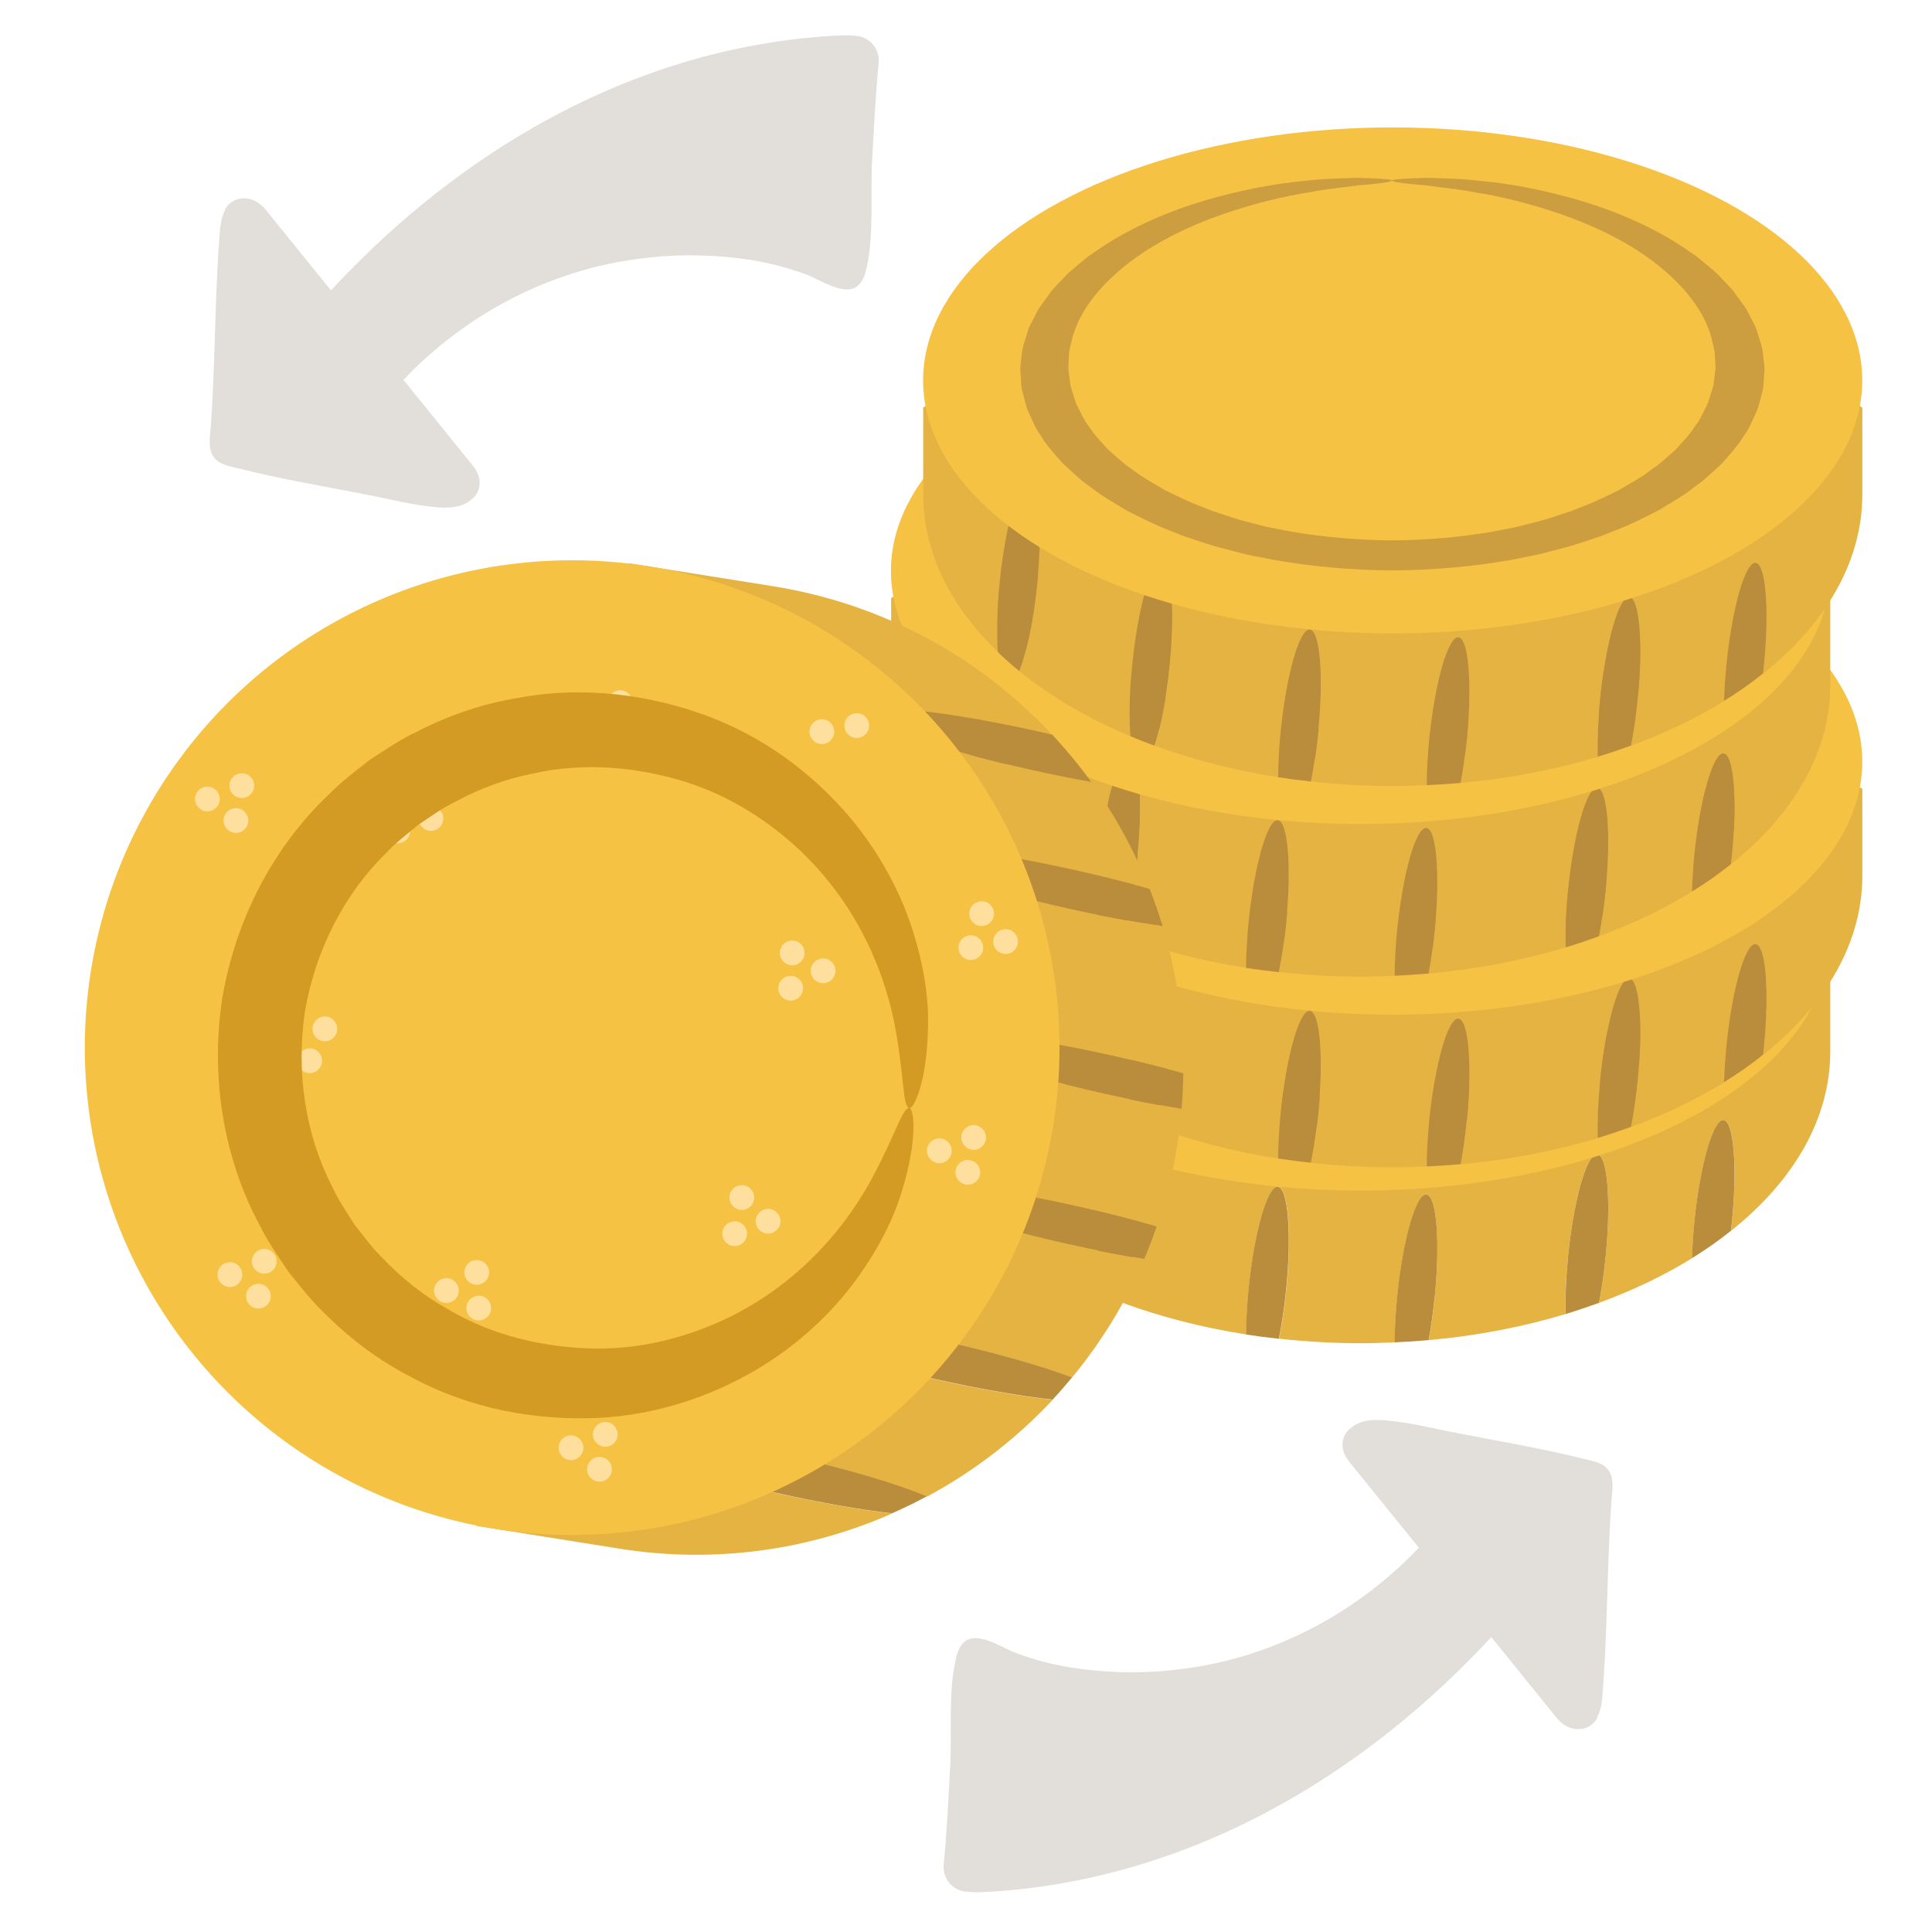 <?xml version="1.0" encoding="UTF-8"?><svg id="Illustration" xmlns="http://www.w3.org/2000/svg" viewBox="0 0 200 200"><defs><style>.cls-1{fill:none;}.cls-2{fill:#d49b24;}.cls-3{fill:#f6c243;}.cls-4{fill:#e5b342;}.cls-5{fill:#ba8d3c;}.cls-6{fill:#ffdf9d;}.cls-7{fill:#cc9e40;}.cls-8{fill:#e2ded9;}</style></defs><path class="cls-4" d="M147.64,123.65c1.07.04,1.46,4.81.88,10.66-.16,1.58-.37,3.08-.62,4.42,5.01-.45,9.78-1.38,14.17-2.7-.05-1.72.03-3.79.26-6.03.59-5.85,1.93-10.55,3-10.51,1.07.04,1.46,4.81.88,10.66-.17,1.7-.41,3.3-.68,4.72,3.52-1.29,6.75-2.84,9.63-4.62.04-1.18.12-2.46.25-3.79.59-5.85,1.93-10.55,3-10.51,1.07.04,1.46,4.81.88,10.66-.03.27-.06.54-.09.8,6.43-5.12,10.27-11.56,10.27-18.56v-8.98c-8.71-5.11-35.68-21.22-48.61-21.22-13.66,0-39.78,15.58-48.61,21.22v8.98c0,6.02,2.85,11.62,7.73,16.33-.13-1.9-.08-4.44.2-7.22.59-5.85,1.93-10.55,3-10.51,1.07.04,1.46,4.81.88,10.66-.39,3.86-1.11,7.22-1.86,9.04,3.22,2.62,7.1,4.91,11.51,6.75-.15-1.92-.1-4.55.19-7.45.59-5.85,1.93-10.55,3-10.51,1.07.04,1.46,4.81.88,10.66-.34,3.37-.93,6.35-1.57,8.27,3.95,1.45,8.24,2.56,12.8,3.27.01-1.44.1-3.07.27-4.79.59-5.85,1.93-10.55,3-10.51,1.07.04,1.46,4.81.88,10.66-.19,1.85-.45,3.58-.75,5.08,2.75.3,5.57.47,8.46.47,1.19,0,2.36-.04,3.52-.09.01-1.45.1-3.07.27-4.8.59-5.85,1.93-10.55,3-10.51Z"/><path class="cls-5" d="M148.52,134.31c.59-5.85.19-10.62-.88-10.66-1.07-.04-2.41,4.66-3,10.51-.17,1.73-.26,3.36-.27,4.8,1.19-.05,2.36-.13,3.52-.23.25-1.34.46-2.84.62-4.42Z"/><path class="cls-5" d="M116.88,115.95c-1.07-.04-2.41,4.66-3,10.51-.29,2.89-.34,5.52-.19,7.45.81.34,1.65.66,2.49.97.64-1.92,1.23-4.9,1.57-8.27.59-5.85.19-10.62-.88-10.66Z"/><path class="cls-5" d="M132.26,122.85c-1.07-.04-2.41,4.66-3,10.51-.17,1.72-.26,3.35-.27,4.79,1.12.17,2.25.32,3.4.44.3-1.5.56-3.24.75-5.08.59-5.85.19-10.62-.88-10.66Z"/><path class="cls-5" d="M165.33,119.49c-1.07-.04-2.41,4.66-3,10.51-.22,2.24-.3,4.31-.26,6.03,1.18-.36,2.33-.75,3.46-1.16.27-1.42.51-3.02.68-4.72.59-5.85.19-10.62-.88-10.66Z"/><path class="cls-5" d="M178.4,115.95c-1.07-.04-2.41,4.66-3,10.51-.13,1.34-.21,2.61-.25,3.79,1.44-.89,2.79-1.84,4.04-2.84.03-.27.06-.53.09-.8.59-5.85.19-10.62-.88-10.66Z"/><path class="cls-5" d="M103.17,107.45c-1.07-.04-2.41,4.66-3,10.51-.28,2.79-.33,5.32-.2,7.22.7.68,1.44,1.33,2.22,1.97.75-1.83,1.47-5.18,1.86-9.04.59-5.85.19-10.62-.88-10.66Z"/><ellipse class="cls-3" cx="140.84" cy="97.06" rx="48.61" ry="26.19"/><path class="cls-7" d="M140.84,76.39c0-.11-.79-.19-2.33-.25-.39-.01-.82-.03-1.3-.04-.48,0-.99.03-1.56.05-1.13.04-2.44.08-3.88.26-2.92.26-6.41.89-10.16,1.97-3.73,1.09-7.66,2.72-11.04,5-.42.29-.84.58-1.27.87-.39.31-.76.63-1.15.95-.37.33-.8.64-1.12.99-.33.35-.66.7-1,1.06-.17.18-.33.36-.5.54-.14.19-.27.38-.41.57-.27.38-.55.77-.83,1.15-.26.39-.43.8-.65,1.21-.19.41-.47.82-.57,1.25-.26.85-.6,1.72-.65,2.61-.04.45-.13.9-.13,1.35.03.45.06.91.09,1.37.02.23.02.46.07.69l.18.69c.13.46.22.94.39,1.4.44.92.77,1.88,1.45,2.79.54.94,1.38,1.83,2.17,2.73.44.44.94.87,1.42,1.31.25.22.47.44.75.65l.84.62c1.07.85,2.41,1.6,3.71,2.39,1.43.71,2.84,1.45,4.48,2.07l1.19.48,1.27.43,1.29.42c.42.15.86.28,1.32.39.91.24,1.82.48,2.74.72.96.19,1.92.38,2.88.57,3.91.69,8.06,1.06,12.28,1.09,4.22-.03,8.38-.4,12.28-1.09.96-.19,1.92-.38,2.88-.57.92-.24,1.83-.48,2.74-.72.46-.11.9-.25,1.32-.39l1.29-.42,1.27-.43,1.19-.48c1.63-.61,3.05-1.35,4.48-2.07,1.3-.78,2.64-1.53,3.71-2.39l.84-.62c.28-.21.5-.43.75-.65.48-.44.98-.86,1.42-1.31.8-.91,1.63-1.8,2.17-2.73.68-.91,1.02-1.87,1.45-2.79.17-.47.26-.94.39-1.4l.18-.69c.05-.23.04-.46.07-.69.03-.46.06-.92.09-1.37,0-.45-.09-.9-.13-1.35-.04-.9-.39-1.76-.65-2.61-.1-.43-.38-.84-.57-1.25-.22-.41-.39-.82-.65-1.21-.28-.39-.55-.77-.83-1.15-.14-.19-.27-.38-.41-.57-.17-.18-.33-.36-.5-.54-.34-.36-.67-.71-1-1.06-.32-.35-.75-.66-1.12-.99-.39-.32-.75-.64-1.15-.95-.43-.29-.85-.58-1.27-.87-3.38-2.28-7.32-3.91-11.04-5-3.74-1.08-7.23-1.72-10.16-1.97-1.44-.18-2.76-.22-3.88-.26-.56-.02-1.08-.05-1.56-.05-.48.01-.91.03-1.3.04-1.54.06-2.33.14-2.33.25,0,.11.79.24,2.26.38.37.03.78.07,1.23.11.45.05.93.12,1.46.19,1.05.14,2.26.26,3.57.52,2.66.41,5.78,1.17,9.04,2.3,3.25,1.13,6.62,2.72,9.43,4.84,2.79,2.11,5.13,4.73,6.01,7.72.17.75.44,1.51.42,2.29.01.39.08.78.05,1.18-.05.39-.1.79-.15,1.19-.03.2-.03.4-.09.6l-.19.6c-.13.4-.23.81-.39,1.21-.43.79-.73,1.61-1.36,2.39-.49.8-1.25,1.55-1.95,2.33-.39.38-.84.74-1.26,1.11-.22.18-.41.38-.66.55l-.74.52c-.93.73-2.11,1.35-3.23,2.02-1.25.6-2.46,1.23-3.87,1.74l-1.02.41-1.1.36-1.1.36c-.36.13-.74.24-1.13.33-.78.2-1.56.4-2.34.6-.82.16-1.63.32-2.46.48-3.33.58-6.85.89-10.45.91-3.6-.03-7.12-.34-10.45-.91-.82-.16-1.64-.32-2.46-.48-.78-.2-1.56-.4-2.34-.6-.4-.09-.77-.21-1.13-.33l-1.1-.36-1.1-.36-1.02-.41c-1.41-.51-2.62-1.14-3.87-1.74-1.12-.66-2.29-1.29-3.23-2.02l-.74-.52c-.25-.17-.44-.37-.66-.55-.42-.37-.87-.73-1.26-1.11-.7-.77-1.46-1.53-1.95-2.33-.63-.78-.93-1.6-1.36-2.39-.16-.4-.26-.81-.39-1.21l-.19-.6c-.05-.2-.06-.4-.09-.6-.05-.4-.1-.8-.15-1.19-.02-.4.04-.79.05-1.18-.02-.78.25-1.54.42-2.29.89-2.99,3.22-5.62,6.01-7.72,2.82-2.12,6.18-3.71,9.43-4.84,3.27-1.13,6.38-1.88,9.04-2.3,1.31-.26,2.52-.39,3.57-.52.53-.07,1.01-.14,1.46-.19.45-.04.86-.08,1.23-.11,1.47-.14,2.26-.27,2.26-.38Z"/><path class="cls-4" d="M150.96,105.44c1.07.04,1.46,4.81.88,10.66-.16,1.58-.37,3.08-.62,4.42,5.01-.45,9.78-1.38,14.17-2.7-.05-1.72.03-3.79.26-6.03.59-5.85,1.93-10.55,3-10.51,1.07.04,1.46,4.81.88,10.66-.17,1.7-.41,3.3-.68,4.72,3.52-1.29,6.75-2.84,9.63-4.62.04-1.18.12-2.46.25-3.79.59-5.85,1.93-10.55,3-10.51,1.07.04,1.46,4.81.88,10.66-.03.27-.06.54-.09.8,6.43-5.12,10.27-11.56,10.27-18.56v-8.98c-8.71-5.11-35.68-21.22-48.61-21.22-13.66,0-39.78,15.58-48.61,21.22v8.98c0,6.02,2.85,11.62,7.73,16.33-.13-1.9-.08-4.44.2-7.22.59-5.85,1.93-10.55,3-10.51,1.07.04,1.46,4.81.88,10.66-.39,3.86-1.11,7.22-1.86,9.04,3.22,2.62,7.1,4.91,11.51,6.75-.15-1.92-.1-4.55.19-7.45.59-5.85,1.93-10.55,3-10.51,1.07.04,1.46,4.81.88,10.66-.34,3.37-.93,6.35-1.57,8.27,3.95,1.45,8.24,2.56,12.8,3.27.01-1.44.1-3.07.27-4.79.59-5.85,1.93-10.55,3-10.51,1.07.04,1.46,4.81.88,10.66-.19,1.85-.45,3.58-.75,5.08,2.75.3,5.57.47,8.46.47,1.19,0,2.36-.04,3.52-.09.01-1.45.1-3.07.27-4.8.59-5.85,1.93-10.55,3-10.51Z"/><path class="cls-5" d="M151.84,116.1c.59-5.85.19-10.62-.88-10.66-1.07-.04-2.41,4.66-3,10.51-.17,1.73-.26,3.36-.27,4.8,1.19-.05,2.36-.13,3.52-.23.25-1.34.46-2.84.62-4.42Z"/><path class="cls-5" d="M120.21,97.73c-1.07-.04-2.41,4.66-3,10.51-.29,2.89-.34,5.52-.19,7.45.81.34,1.65.66,2.49.97.64-1.92,1.23-4.9,1.57-8.27.59-5.85.19-10.62-.88-10.66Z"/><path class="cls-5" d="M135.58,104.63c-1.07-.04-2.41,4.66-3,10.51-.17,1.72-.26,3.35-.27,4.79,1.12.17,2.25.32,3.4.44.3-1.5.56-3.24.75-5.08.59-5.85.19-10.62-.88-10.66Z"/><path class="cls-5" d="M168.65,101.27c-1.07-.04-2.41,4.66-3,10.51-.22,2.24-.3,4.31-.26,6.03,1.18-.36,2.33-.75,3.46-1.16.27-1.42.51-3.02.68-4.72.59-5.85.19-10.62-.88-10.66Z"/><path class="cls-5" d="M181.72,97.73c-1.07-.04-2.41,4.66-3,10.51-.13,1.34-.21,2.61-.25,3.79,1.44-.89,2.79-1.84,4.04-2.84.03-.27.06-.53.09-.8.59-5.85.19-10.62-.88-10.66Z"/><path class="cls-5" d="M106.49,89.23c-1.07-.04-2.41,4.66-3,10.51-.28,2.79-.33,5.32-.2,7.22.7.68,1.44,1.33,2.22,1.97.75-1.83,1.47-5.18,1.86-9.04.59-5.85.19-10.62-.88-10.66Z"/><ellipse class="cls-3" cx="144.17" cy="78.85" rx="48.61" ry="26.19"/><path class="cls-7" d="M144.17,58.17c0-.11-.79-.19-2.33-.25-.39-.01-.82-.03-1.3-.04-.48,0-.99.03-1.56.05-1.13.04-2.44.08-3.88.26-2.92.26-6.41.89-10.16,1.97-3.73,1.09-7.66,2.72-11.04,5-.42.29-.84.58-1.27.87-.39.31-.76.63-1.15.95-.37.33-.8.64-1.12.99-.33.35-.66.7-1,1.06-.17.18-.33.36-.5.54-.14.19-.27.38-.41.57-.27.38-.55.77-.83,1.15-.26.39-.43.8-.65,1.21-.19.41-.47.82-.57,1.25-.26.85-.6,1.72-.65,2.61-.04.45-.13.9-.13,1.35.03.45.06.91.09,1.37.02.23.02.46.07.69l.18.69c.13.46.22.94.39,1.4.44.92.77,1.88,1.45,2.79.54.94,1.38,1.83,2.17,2.73.44.44.94.87,1.42,1.31.25.22.47.44.75.65l.84.62c1.07.85,2.41,1.6,3.71,2.39,1.43.71,2.84,1.45,4.48,2.07l1.19.48,1.27.43,1.29.42c.42.15.86.28,1.32.39.91.24,1.82.48,2.74.72.96.19,1.92.38,2.88.57,3.91.69,8.06,1.06,12.28,1.09,4.22-.03,8.38-.4,12.28-1.09.96-.19,1.92-.38,2.88-.57.92-.24,1.83-.48,2.74-.72.46-.11.9-.25,1.32-.39l1.29-.42,1.27-.43,1.19-.48c1.63-.61,3.05-1.35,4.48-2.07,1.3-.78,2.64-1.53,3.71-2.39l.84-.62c.28-.21.5-.43.75-.65.48-.44.98-.86,1.42-1.31.8-.91,1.63-1.8,2.17-2.73.68-.91,1.02-1.87,1.45-2.79.17-.47.26-.94.39-1.4l.18-.69c.05-.23.04-.46.07-.69.03-.46.06-.92.09-1.37,0-.45-.09-.9-.13-1.35-.04-.9-.39-1.76-.65-2.61-.1-.43-.38-.84-.57-1.25-.22-.41-.39-.82-.65-1.21-.28-.39-.55-.77-.83-1.15-.14-.19-.27-.38-.41-.57-.17-.18-.33-.36-.5-.54-.34-.36-.67-.71-1-1.06-.32-.35-.75-.66-1.12-.99-.39-.32-.75-.64-1.15-.95-.43-.29-.85-.58-1.27-.87-3.38-2.28-7.32-3.91-11.04-5-3.74-1.08-7.23-1.72-10.16-1.97-1.44-.18-2.76-.22-3.88-.26-.56-.02-1.08-.05-1.56-.05-.48.01-.91.03-1.3.04-1.54.06-2.33.14-2.33.25,0,.11.79.24,2.26.38.37.03.78.07,1.23.11.45.05.93.12,1.46.19,1.05.14,2.26.26,3.57.52,2.66.41,5.78,1.17,9.04,2.3,3.25,1.13,6.62,2.72,9.43,4.84,2.79,2.11,5.13,4.73,6.01,7.72.17.75.44,1.51.42,2.29.01.39.08.78.05,1.18-.05.39-.1.79-.15,1.19-.03.2-.03.4-.09.6l-.19.6c-.13.4-.23.81-.39,1.21-.43.79-.73,1.61-1.36,2.39-.49.8-1.25,1.55-1.95,2.33-.39.38-.84.74-1.26,1.11-.22.18-.41.38-.66.55l-.74.52c-.93.73-2.11,1.35-3.23,2.02-1.25.6-2.46,1.23-3.87,1.74l-1.02.41-1.1.36-1.1.36c-.36.13-.74.24-1.13.33-.78.2-1.56.4-2.34.6-.82.16-1.63.32-2.46.48-3.33.58-6.85.89-10.45.91-3.6-.03-7.12-.34-10.45-.91-.82-.16-1.64-.32-2.46-.48-.78-.2-1.56-.4-2.34-.6-.4-.09-.77-.21-1.13-.33l-1.1-.36-1.1-.36-1.02-.41c-1.41-.51-2.62-1.14-3.87-1.74-1.12-.66-2.29-1.29-3.23-2.02l-.74-.52c-.25-.17-.44-.37-.66-.55-.42-.37-.87-.73-1.26-1.11-.7-.77-1.46-1.53-1.95-2.33-.63-.78-.93-1.6-1.36-2.39-.16-.4-.26-.81-.39-1.21l-.19-.6c-.05-.2-.06-.4-.09-.6-.05-.4-.1-.8-.15-1.19-.02-.4.04-.79.05-1.18-.02-.78.25-1.54.42-2.29.89-2.99,3.22-5.62,6.01-7.72,2.82-2.12,6.18-3.71,9.43-4.84,3.27-1.13,6.38-1.88,9.04-2.3,1.31-.26,2.52-.39,3.57-.52.53-.07,1.01-.14,1.46-.19.45-.04.86-.08,1.23-.11,1.47-.14,2.26-.27,2.26-.38Z"/><path class="cls-4" d="M147.64,85.7c1.07.04,1.46,4.81.88,10.66-.16,1.58-.37,3.08-.62,4.42,5.01-.45,9.78-1.38,14.17-2.7-.05-1.72.03-3.79.26-6.03.59-5.85,1.93-10.55,3-10.51,1.07.04,1.46,4.81.88,10.66-.17,1.7-.41,3.3-.68,4.72,3.52-1.29,6.75-2.84,9.63-4.62.04-1.18.12-2.46.25-3.79.59-5.85,1.93-10.55,3-10.51,1.07.04,1.46,4.81.88,10.66-.03.27-.06.54-.09.8,6.43-5.12,10.27-11.56,10.27-18.56v-8.98c-8.71-5.11-35.68-21.22-48.61-21.22-13.66,0-39.78,15.58-48.61,21.22v8.98c0,6.02,2.85,11.62,7.73,16.33-.13-1.9-.08-4.44.2-7.22.59-5.85,1.93-10.55,3-10.51,1.07.04,1.46,4.81.88,10.66-.39,3.86-1.11,7.22-1.86,9.04,3.22,2.62,7.1,4.91,11.51,6.75-.15-1.92-.1-4.55.19-7.45.59-5.85,1.93-10.55,3-10.51,1.07.04,1.46,4.81.88,10.66-.34,3.37-.93,6.35-1.57,8.27,3.95,1.45,8.24,2.56,12.8,3.27.01-1.44.1-3.07.27-4.79.59-5.85,1.93-10.55,3-10.51,1.07.04,1.46,4.81.88,10.66-.19,1.85-.45,3.58-.75,5.08,2.75.3,5.57.47,8.46.47,1.19,0,2.36-.04,3.52-.09.01-1.45.1-3.07.27-4.8.59-5.85,1.93-10.55,3-10.51Z"/><path class="cls-5" d="M148.52,96.36c.59-5.85.19-10.62-.88-10.66-1.07-.04-2.41,4.66-3,10.51-.17,1.73-.26,3.36-.27,4.8,1.19-.05,2.36-.13,3.52-.23.25-1.34.46-2.84.62-4.42Z"/><path class="cls-5" d="M116.88,78c-1.07-.04-2.41,4.66-3,10.51-.29,2.89-.34,5.52-.19,7.45.81.34,1.65.66,2.49.97.64-1.92,1.23-4.9,1.57-8.27.59-5.85.19-10.62-.88-10.66Z"/><path class="cls-5" d="M132.26,84.9c-1.07-.04-2.41,4.66-3,10.51-.17,1.72-.26,3.35-.27,4.79,1.12.17,2.25.32,3.4.44.3-1.5.56-3.24.75-5.08.59-5.85.19-10.62-.88-10.66Z"/><path class="cls-5" d="M165.33,81.54c-1.07-.04-2.41,4.66-3,10.51-.22,2.24-.3,4.31-.26,6.03,1.18-.36,2.33-.75,3.46-1.16.27-1.42.51-3.02.68-4.72.59-5.85.19-10.62-.88-10.66Z"/><path class="cls-5" d="M178.4,78c-1.07-.04-2.41,4.66-3,10.51-.13,1.34-.21,2.61-.25,3.79,1.44-.89,2.79-1.84,4.04-2.84.03-.27.06-.53.09-.8.59-5.85.19-10.62-.88-10.66Z"/><path class="cls-5" d="M103.17,69.5c-1.07-.04-2.41,4.66-3,10.51-.28,2.79-.33,5.32-.2,7.22.7.68,1.44,1.33,2.22,1.97.75-1.83,1.47-5.18,1.86-9.04.59-5.85.19-10.62-.88-10.66Z"/><ellipse class="cls-3" cx="140.84" cy="59.11" rx="48.61" ry="26.19"/><path class="cls-7" d="M140.84,38.43c0-.11-.79-.19-2.33-.25-.39-.01-.82-.03-1.3-.04-.48,0-.99.03-1.56.05-1.13.04-2.44.08-3.88.26-2.92.26-6.41.89-10.16,1.97-3.73,1.09-7.66,2.72-11.04,5-.42.29-.84.58-1.27.87-.39.31-.76.63-1.15.95-.37.33-.8.64-1.12.99-.33.35-.66.7-1,1.06-.17.18-.33.36-.5.54-.14.19-.27.38-.41.57-.27.38-.55.77-.83,1.15-.26.39-.43.8-.65,1.21-.19.41-.47.82-.57,1.25-.26.85-.6,1.72-.65,2.61-.04.45-.13.9-.13,1.35.03.45.06.91.09,1.37.02.23.02.46.07.69l.18.69c.13.46.22.94.39,1.4.44.92.77,1.88,1.45,2.79.54.94,1.38,1.83,2.17,2.73.44.44.94.87,1.42,1.31.25.22.47.44.75.65l.84.62c1.07.85,2.41,1.6,3.71,2.39,1.43.71,2.84,1.45,4.48,2.07l1.19.48,1.27.43,1.29.42c.42.15.86.28,1.32.39.91.24,1.82.48,2.74.72.96.19,1.92.38,2.88.57,3.91.69,8.06,1.06,12.28,1.09,4.22-.03,8.38-.4,12.28-1.09.96-.19,1.92-.38,2.88-.57.92-.24,1.83-.48,2.74-.72.46-.11.9-.25,1.32-.39l1.29-.42,1.27-.43,1.19-.48c1.63-.61,3.05-1.35,4.48-2.07,1.3-.78,2.64-1.53,3.71-2.39l.84-.62c.28-.21.5-.43.75-.65.48-.44.98-.86,1.42-1.31.8-.91,1.63-1.8,2.17-2.73.68-.91,1.02-1.87,1.45-2.79.17-.47.26-.94.39-1.4l.18-.69c.05-.23.04-.46.07-.69.03-.46.06-.92.09-1.37,0-.45-.09-.9-.13-1.35-.04-.9-.39-1.76-.65-2.61-.1-.43-.38-.84-.57-1.25-.22-.41-.39-.82-.65-1.21-.28-.39-.55-.77-.83-1.15-.14-.19-.27-.38-.41-.57-.17-.18-.33-.36-.5-.54-.34-.36-.67-.71-1-1.06-.32-.35-.75-.66-1.12-.99-.39-.32-.75-.64-1.15-.95-.43-.29-.85-.58-1.27-.87-3.38-2.28-7.32-3.91-11.04-5-3.74-1.08-7.23-1.72-10.16-1.97-1.44-.18-2.76-.22-3.88-.26-.56-.02-1.08-.05-1.56-.05-.48.01-.91.03-1.3.04-1.54.06-2.33.14-2.33.25,0,.11.79.24,2.26.38.37.03.78.07,1.23.11.45.05.93.12,1.46.19,1.05.14,2.26.26,3.57.52,2.66.41,5.78,1.17,9.04,2.3,3.25,1.13,6.62,2.72,9.43,4.84,2.79,2.11,5.13,4.73,6.01,7.72.17.75.44,1.51.42,2.29.01.39.08.78.05,1.18-.05.39-.1.79-.15,1.19-.03.2-.03.4-.09.6l-.19.6c-.13.4-.23.81-.39,1.21-.43.79-.73,1.61-1.36,2.39-.49.8-1.25,1.55-1.95,2.33-.39.38-.84.74-1.26,1.11-.22.18-.41.38-.66.55l-.74.52c-.93.73-2.11,1.35-3.23,2.02-1.25.6-2.46,1.23-3.87,1.74l-1.02.41-1.1.36-1.1.36c-.36.13-.74.24-1.13.33-.78.2-1.56.4-2.34.6-.82.16-1.63.32-2.46.48-3.33.58-6.85.89-10.45.91-3.6-.03-7.12-.34-10.45-.91-.82-.16-1.64-.32-2.46-.48-.78-.2-1.56-.4-2.34-.6-.4-.09-.77-.21-1.13-.33l-1.1-.36-1.1-.36-1.02-.41c-1.41-.51-2.62-1.14-3.87-1.74-1.12-.66-2.29-1.29-3.23-2.02l-.74-.52c-.25-.17-.44-.37-.66-.55-.42-.37-.87-.73-1.26-1.11-.7-.77-1.46-1.53-1.95-2.33-.63-.78-.93-1.6-1.36-2.39-.16-.4-.26-.81-.39-1.21l-.19-.6c-.05-.2-.06-.4-.09-.6-.05-.4-.1-.8-.15-1.19-.02-.4.04-.79.05-1.18-.02-.78.25-1.54.42-2.29.89-2.99,3.22-5.62,6.01-7.72,2.82-2.12,6.18-3.71,9.43-4.84,3.27-1.13,6.38-1.88,9.04-2.3,1.31-.26,2.52-.39,3.57-.52.53-.07,1.01-.14,1.46-.19.45-.04.86-.08,1.23-.11,1.47-.14,2.26-.27,2.26-.38Z"/><path class="cls-4" d="M150.96,65.97c1.07.04,1.46,4.81.88,10.66-.16,1.58-.37,3.08-.62,4.42,5.01-.45,9.78-1.38,14.17-2.7-.05-1.72.03-3.79.26-6.03.59-5.85,1.93-10.55,3-10.51,1.07.04,1.46,4.81.88,10.66-.17,1.7-.41,3.3-.68,4.72,3.52-1.29,6.75-2.84,9.63-4.62.04-1.18.12-2.46.25-3.79.59-5.85,1.93-10.55,3-10.51,1.07.04,1.46,4.81.88,10.66-.03.27-.06.54-.09.8,6.43-5.12,10.27-11.56,10.27-18.56v-8.98c-8.71-5.11-35.68-21.22-48.61-21.22-13.66,0-39.78,15.58-48.61,21.22v8.98c0,6.02,2.85,11.62,7.73,16.33-.13-1.9-.08-4.44.2-7.22.59-5.85,1.93-10.55,3-10.51,1.07.04,1.46,4.81.88,10.66-.39,3.86-1.11,7.22-1.86,9.04,3.22,2.62,7.1,4.91,11.51,6.75-.15-1.92-.1-4.55.19-7.45.59-5.85,1.93-10.55,3-10.51,1.07.04,1.46,4.81.88,10.66-.34,3.37-.93,6.35-1.57,8.27,3.95,1.45,8.24,2.56,12.8,3.27.01-1.44.1-3.07.27-4.79.59-5.85,1.93-10.55,3-10.51,1.07.04,1.46,4.81.88,10.66-.19,1.85-.45,3.58-.75,5.08,2.75.3,5.57.47,8.46.47,1.19,0,2.36-.04,3.52-.09.01-1.45.1-3.07.27-4.8.59-5.85,1.93-10.55,3-10.51Z"/><path class="cls-5" d="M151.84,76.63c.59-5.85.19-10.62-.88-10.66-1.07-.04-2.41,4.66-3,10.51-.17,1.73-.26,3.36-.27,4.8,1.19-.05,2.36-.13,3.52-.23.25-1.34.46-2.84.62-4.42Z"/><path class="cls-5" d="M120.21,58.26c-1.07-.04-2.41,4.66-3,10.51-.29,2.89-.34,5.52-.19,7.45.81.34,1.65.66,2.49.97.64-1.92,1.23-4.9,1.57-8.27.59-5.85.19-10.62-.88-10.66Z"/><path class="cls-5" d="M135.58,65.16c-1.07-.04-2.41,4.66-3,10.51-.17,1.72-.26,3.35-.27,4.79,1.12.17,2.25.32,3.4.44.3-1.5.56-3.24.75-5.08.59-5.85.19-10.62-.88-10.66Z"/><path class="cls-5" d="M168.65,61.8c-1.07-.04-2.41,4.66-3,10.51-.22,2.24-.3,4.31-.26,6.03,1.18-.36,2.33-.75,3.46-1.16.27-1.42.51-3.02.68-4.72.59-5.85.19-10.62-.88-10.66Z"/><path class="cls-5" d="M181.72,58.26c-1.07-.04-2.41,4.66-3,10.51-.13,1.34-.21,2.61-.25,3.79,1.44-.89,2.79-1.84,4.04-2.84.03-.27.06-.53.09-.8.59-5.85.19-10.62-.88-10.66Z"/><path class="cls-5" d="M106.49,49.77c-1.07-.04-2.41,4.66-3,10.51-.28,2.79-.33,5.32-.2,7.22.7.68,1.44,1.33,2.22,1.97.75-1.83,1.47-5.18,1.86-9.04.59-5.85.19-10.62-.88-10.66Z"/><ellipse class="cls-3" cx="144.17" cy="39.38" rx="48.61" ry="26.19"/><path class="cls-7" d="M144.17,18.7c0-.11-.79-.19-2.33-.25-.39-.01-.82-.03-1.3-.04-.48,0-.99.03-1.56.05-1.13.04-2.44.08-3.88.26-2.92.26-6.41.89-10.16,1.97-3.73,1.09-7.66,2.72-11.04,5-.42.29-.84.58-1.27.87-.39.31-.76.63-1.15.95-.37.33-.8.64-1.12.99-.33.35-.66.7-1,1.06-.17.18-.33.36-.5.54-.14.19-.27.38-.41.57-.27.38-.55.77-.83,1.15-.26.39-.43.8-.65,1.21-.19.41-.47.82-.57,1.25-.26.85-.6,1.72-.65,2.61-.04.45-.13.9-.13,1.35.03.45.06.91.09,1.37.02.23.02.46.07.69l.18.69c.13.46.22.94.39,1.4.44.92.77,1.88,1.45,2.79.54.94,1.38,1.83,2.17,2.73.44.44.94.87,1.42,1.31.25.22.47.44.75.65l.84.62c1.07.85,2.41,1.6,3.71,2.39,1.43.71,2.84,1.45,4.48,2.07l1.19.48,1.27.43,1.29.42c.42.15.86.28,1.32.39.91.24,1.82.48,2.74.72.96.19,1.92.38,2.88.57,3.91.69,8.06,1.06,12.28,1.09,4.22-.03,8.38-.4,12.28-1.09.96-.19,1.92-.38,2.88-.57.92-.24,1.83-.48,2.74-.72.46-.11.9-.25,1.32-.39l1.29-.42,1.27-.43,1.19-.48c1.63-.61,3.05-1.35,4.48-2.07,1.3-.78,2.64-1.53,3.71-2.39l.84-.62c.28-.21.5-.43.75-.65.48-.44.98-.86,1.42-1.31.8-.91,1.63-1.8,2.17-2.73.68-.91,1.02-1.87,1.45-2.79.17-.47.26-.94.39-1.4l.18-.69c.05-.23.04-.46.07-.69.03-.46.06-.92.09-1.37,0-.45-.09-.9-.13-1.35-.04-.9-.39-1.76-.65-2.61-.1-.43-.38-.84-.57-1.25-.22-.41-.39-.82-.65-1.21-.28-.39-.55-.77-.83-1.15-.14-.19-.27-.38-.41-.57-.17-.18-.33-.36-.5-.54-.34-.36-.67-.71-1-1.06-.32-.35-.75-.66-1.12-.99-.39-.32-.75-.64-1.15-.95-.43-.29-.85-.58-1.27-.87-3.38-2.28-7.32-3.91-11.04-5-3.74-1.08-7.23-1.72-10.16-1.97-1.44-.18-2.76-.22-3.88-.26-.56-.02-1.08-.05-1.56-.05-.48.01-.91.03-1.3.04-1.54.06-2.33.14-2.33.25,0,.11.79.24,2.26.38.37.03.78.07,1.23.11.45.05.93.12,1.46.19,1.05.14,2.26.26,3.57.52,2.66.41,5.78,1.17,9.04,2.3,3.25,1.13,6.62,2.72,9.43,4.84,2.79,2.11,5.13,4.73,6.01,7.72.17.75.44,1.51.42,2.29.01.39.08.78.05,1.18-.05.39-.1.79-.15,1.19-.03.2-.03.4-.09.6l-.19.6c-.13.4-.23.81-.39,1.21-.43.79-.73,1.61-1.36,2.39-.49.8-1.25,1.55-1.95,2.33-.39.38-.84.74-1.26,1.11-.22.18-.41.38-.66.55l-.74.52c-.93.73-2.11,1.35-3.23,2.02-1.25.6-2.46,1.23-3.87,1.74l-1.02.41-1.1.36-1.1.36c-.36.13-.74.24-1.13.33-.78.2-1.56.4-2.34.6-.82.16-1.63.32-2.46.48-3.33.58-6.85.89-10.45.91-3.6-.03-7.12-.34-10.45-.91-.82-.16-1.64-.32-2.46-.48-.78-.2-1.56-.4-2.34-.6-.4-.09-.77-.21-1.13-.33l-1.1-.36-1.1-.36-1.02-.41c-1.41-.51-2.62-1.14-3.87-1.74-1.12-.66-2.29-1.29-3.23-2.02l-.74-.52c-.25-.17-.44-.37-.66-.55-.42-.37-.87-.73-1.26-1.11-.7-.77-1.46-1.53-1.95-2.33-.63-.78-.93-1.6-1.36-2.39-.16-.4-.26-.81-.39-1.21l-.19-.6c-.05-.2-.06-.4-.09-.6-.05-.4-.1-.8-.15-1.19-.02-.4.04-.79.05-1.18-.02-.78.25-1.54.42-2.29.89-2.99,3.22-5.62,6.01-7.72,2.82-2.12,6.18-3.71,9.43-4.84,3.27-1.13,6.38-1.88,9.04-2.3,1.31-.26,2.52-.39,3.57-.52.53-.07,1.01-.14,1.46-.19.45-.04.86-.08,1.23-.11,1.47-.14,2.26-.27,2.26-.38Z"/><path class="cls-8" d="M23.31,21.74c-.42.76-.5,1.62-.57,2.47-.09,1.13-.16,2.27-.22,3.4-.23,4.39-.29,8.78-.5,13.17-.05,1.11-.12,2.22-.2,3.33-.07,1.03-.33,2.22.26,3.14.57.89,1.84,1.04,2.78,1.28,1.05.26,2.1.51,3.16.74,4.27.92,8.59,1.61,12.86,2.54,1.03.22,2.07.42,3.12.56.93.12,1.89.24,2.82.14.89-.09,1.75-.46,2.34-1.15.5-.58.61-1.36.39-2.08-.13-.42-.37-.79-.65-1.13l-7.14-8.83c2.36-2.49,5.04-4.69,7.94-6.54,3.02-1.92,6.3-3.45,9.71-4.52,2.95-.93,6.02-1.49,9.1-1.72,3.07-.23,6.17-.1,9.21.37,1.98.31,3.91.83,5.78,1.52,1.34.49,4.01,2.36,5.35,1.11.48-.45.71-1.12.85-1.77.8-3.55.38-7.55.58-11.18.19-3.35.35-6.72.68-10.07.14-1.44-.92-2.71-2.36-2.81-.52-.04-.97-.07-1.21-.06-1.55.06-3.09.18-4.63.35-3.08.35-6.13.91-9.14,1.67-13.73,3.5-25.97,11.12-36.05,20.99-1.13,1.11-2.23,2.24-3.31,3.4,0,0-6.83-8.44-6.83-8.44l-.06-.07s-.07-.07-.11-.11c-.56-.59-1.3-.94-2.13-.91-.79.03-1.48.49-1.86,1.18Z"/><path class="cls-8" d="M165.33,177.77c.42-.76.5-1.62.57-2.47.09-1.13.16-2.27.22-3.4.23-4.39.29-8.78.5-13.17.05-1.11.12-2.22.19-3.33.07-1.03.33-2.22-.26-3.14-.57-.89-1.84-1.04-2.78-1.28-1.05-.26-2.1-.51-3.16-.73-4.27-.92-8.59-1.61-12.86-2.53-1.03-.22-2.07-.42-3.12-.55-.93-.12-1.89-.24-2.82-.14-.89.09-1.75.46-2.34,1.15-.5.58-.61,1.36-.39,2.08.13.42.37.79.65,1.13l7.15,8.83c-2.36,2.49-5.04,4.69-7.94,6.54-3.02,1.92-6.3,3.45-9.71,4.52-2.95.93-6.02,1.49-9.1,1.72-3.07.23-6.17.1-9.21-.37-1.98-.31-3.91-.83-5.78-1.52-1.34-.49-4.01-2.36-5.35-1.11-.48.45-.71,1.12-.85,1.77-.8,3.55-.38,7.55-.58,11.18-.19,3.35-.34,6.72-.67,10.07-.14,1.44.92,2.71,2.36,2.81.52.04.97.07,1.21.06,1.55-.06,3.09-.18,4.63-.35,3.08-.35,6.13-.91,9.14-1.68,13.73-3.5,25.97-11.13,36.04-20.99,1.13-1.11,2.23-2.24,3.31-3.4,0,0,6.83,8.44,6.83,8.44l.06.07s.07.07.11.11c.56.59,1.3.94,2.13.91.79-.03,1.48-.49,1.86-1.18Z"/><path class="cls-4" d="M97.59,107.41c.24-1.09,8.18-.24,17.73,1.9,2.58.58,5.01,1.19,7.19,1.8.07-5.26-.68-10.38-2.15-15.23-2.84-.4-6.25-1.03-9.91-1.85-9.55-2.14-17.09-4.75-16.85-5.83.24-1.09,8.18-.24,17.73,1.9,2.78.62,5.38,1.28,7.68,1.94-1.55-3.94-3.59-7.66-6.05-11.08-1.94-.35-4.03-.76-6.22-1.25-9.55-2.14-17.09-4.75-16.85-5.83.24-1.09,8.18-.24,17.73,1.9.44.1.87.2,1.31.3-7.4-7.94-17.39-13.56-28.94-15.4-14.26-2.27-14.81-2.36-14.81-2.36-9.86,7.58-40.83,31-42.93,44.25-2.23,14,19.22,44.86,27.08,55.39,0,0,1.3.21,14.81,2.36,9.93,1.58,19.64.13,28.2-3.64-3.16-.36-7.33-1.09-11.88-2.1-9.55-2.14-17.09-4.75-16.85-5.83.24-1.09,8.18-.24,17.73,1.9,6.31,1.41,11.73,3.03,14.62,4.28,4.85-2.61,9.25-5.99,13.01-10.02-3.2-.35-7.53-1.09-12.26-2.15-9.55-2.14-17.09-4.75-16.85-5.83.24-1.09,8.18-.24,17.73,1.9,5.5,1.23,10.32,2.62,13.38,3.78,3.03-3.66,5.56-7.78,7.48-12.26-2.38-.39-5.04-.9-7.85-1.53-9.55-2.14-17.09-4.75-16.85-5.83.24-1.09,8.18-.24,17.73,1.9,3.01.67,5.83,1.4,8.26,2.1.94-2.74,1.68-5.59,2.15-8.55.19-1.22.33-2.43.43-3.63-2.38-.39-5.06-.91-7.88-1.54-9.55-2.14-17.09-4.75-16.85-5.83Z"/><path class="cls-5" d="M115.31,109.31c-9.55-2.14-17.49-2.99-17.73-1.9-.24,1.09,7.3,3.7,16.85,5.83,2.82.63,5.5,1.15,7.88,1.54.11-1.23.17-2.45.19-3.67-2.18-.61-4.6-1.22-7.19-1.8Z"/><path class="cls-5" d="M79.86,136.91c-.24,1.09,7.3,3.7,16.85,5.83,4.73,1.06,9.06,1.8,12.26,2.15.69-.74,1.36-1.52,2.01-2.3-3.06-1.16-7.89-2.55-13.38-3.78-9.55-2.14-17.49-2.99-17.73-1.9Z"/><path class="cls-5" d="M93.75,122.96c-.24,1.09,7.3,3.7,16.85,5.83,2.81.63,5.48,1.14,7.85,1.53.47-1.1.89-2.22,1.29-3.36-2.43-.71-5.25-1.43-8.26-2.1-9.55-2.14-17.49-2.99-17.73-1.9Z"/><path class="cls-5" d="M93.6,88.19c-.24,1.09,7.3,3.7,16.85,5.83,3.65.82,7.07,1.44,9.91,1.85-.4-1.3-.85-2.58-1.35-3.85-2.3-.65-4.9-1.32-7.68-1.94-9.55-2.14-17.49-2.99-17.73-1.9Z"/><path class="cls-5" d="M89.89,73.86c-.24,1.09,7.3,3.7,16.85,5.83,2.18.49,4.28.91,6.22,1.25-1.24-1.71-2.59-3.34-4.03-4.89-.43-.1-.87-.2-1.31-.3-9.55-2.14-17.49-2.99-17.73-1.9Z"/><path class="cls-5" d="M63.6,148.73c-.24,1.09,7.3,3.7,16.85,5.83,4.55,1.02,8.72,1.74,11.88,2.1,1.23-.54,2.44-1.12,3.61-1.76-2.89-1.25-8.31-2.87-14.62-4.28-9.55-2.14-17.49-2.99-17.73-1.9Z"/><path class="cls-1" d="M121.88,118.41c-4.38,27.52-30.23,46.27-57.75,41.89-13.51-2.15-14.81-2.36-14.81-2.36-7.86-10.53-29.31-41.39-27.08-55.39,2.11-13.25,33.08-36.67,42.93-44.25,0,0,.55.09,14.81,2.36,27.52,4.38,46.27,30.23,41.89,57.75Z"/><circle class="cls-3" cx="59.23" cy="108.45" r="50.45"/><circle class="cls-6" cx="41.64" cy="82.34" r="1.28"/><circle class="cls-6" cx="41.18" cy="86.01" r="1.28"/><circle class="cls-6" cx="44.61" cy="84.73" r="1.28"/><circle class="cls-6" cx="64.2" cy="72.74" r="1.28"/><circle class="cls-6" cx="61.4" cy="75.15" r="1.28"/><circle class="cls-6" cx="64.8" cy="76.5" r="1.28"/><circle class="cls-6" cx="85.08" cy="75.74" r="1.28"/><circle class="cls-6" cx="88.69" cy="75.11" r="1.28"/><circle class="cls-6" cx="101.62" cy="94.58" r="1.28"/><circle class="cls-6" cx="100.5" cy="98.1" r="1.28"/><circle class="cls-6" cx="104.1" cy="97.47" r="1.28"/><circle class="cls-6" cx="97.24" cy="119.13" r="1.28"/><circle class="cls-6" cx="100.19" cy="121.36" r="1.28"/><circle class="cls-6" cx="100.79" cy="117.75" r="1.28"/><circle class="cls-6" cx="59.11" cy="149.87" r="1.28"/><circle class="cls-6" cx="62.06" cy="152.1" r="1.28"/><circle class="cls-6" cx="62.66" cy="148.49" r="1.28"/><circle class="cls-6" cx="23.8" cy="131.95" r="1.28"/><circle class="cls-6" cx="26.75" cy="134.18" r="1.28"/><circle class="cls-6" cx="27.36" cy="130.57" r="1.28"/><circle class="cls-6" cx="21.47" cy="82.71" r="1.28"/><circle class="cls-6" cx="24.42" cy="84.94" r="1.28"/><circle class="cls-6" cx="25.03" cy="81.33" r="1.28"/><circle class="cls-6" cx="29.84" cy="106.86" r="1.28"/><circle class="cls-6" cx="32.06" cy="109.81" r="1.28"/><circle class="cls-6" cx="33.63" cy="106.51" r="1.28"/><circle class="cls-6" cx="49.56" cy="135.41" r="1.28"/><circle class="cls-6" cx="49.35" cy="131.72" r="1.28"/><circle class="cls-6" cx="46.21" cy="133.6" r="1.28"/><circle class="cls-6" cx="76.05" cy="127.71" r="1.28"/><circle class="cls-6" cx="79.51" cy="126.42" r="1.28"/><circle class="cls-6" cx="76.79" cy="123.97" r="1.28"/><circle class="cls-6" cx="85.21" cy="100.5" r="1.28"/><circle class="cls-6" cx="82.01" cy="98.64" r="1.28"/><circle class="cls-6" cx="81.85" cy="102.3" r="1.28"/><path class="cls-2" d="M94.14,114.71c.47.1,1.84-2.78,1.93-8.48.08-2.84-.42-6.35-1.69-10.24-1.29-3.88-3.51-8.14-7-12.07-3.47-3.9-8.19-7.56-14.07-9.77-5.83-2.17-12.72-3.22-19.75-1.89-3.51.57-7.02,1.75-10.34,3.45-1.7.79-3.26,1.86-4.86,2.89-1.5,1.17-3.05,2.33-4.41,3.73-5.65,5.37-9.59,12.9-10.95,21.06-1.24,8.18.17,16.56,3.87,23.42.86,1.75,1.97,3.33,3.04,4.91,1.2,1.48,2.36,2.98,3.72,4.26,2.63,2.64,5.6,4.85,8.76,6.48,6.26,3.44,13.14,4.59,19.36,4.33,6.27-.28,11.89-2.29,16.41-4.92,4.53-2.65,7.97-6.01,10.4-9.3,2.42-3.31,3.98-6.49,4.79-9.21,1.68-5.44,1.27-8.6.79-8.66-.69-.12-1.46,2.81-3.9,7.33-2.4,4.44-7.02,10.59-14.98,14.44-3.94,1.87-8.63,3.2-13.7,3.13-5.03-.09-10.48-1.24-15.29-4.13-2.45-1.36-4.71-3.17-6.72-5.29-1.05-1.02-1.91-2.23-2.84-3.39-.79-1.26-1.65-2.5-2.29-3.88-2.79-5.39-3.79-11.82-2.86-18.16,1.08-6.32,4.02-12.13,8.35-16.38,1.03-1.12,2.23-2.02,3.38-2.98,1.24-.82,2.43-1.7,3.75-2.34,2.56-1.4,5.28-2.41,8.03-2.95,5.48-1.26,11.01-.66,15.82.82,4.84,1.51,8.88,4.23,12.05,7.23,6.37,6.13,8.86,13.4,9.76,18.37.92,5.05.74,8.08,1.43,8.18Z"/></svg>